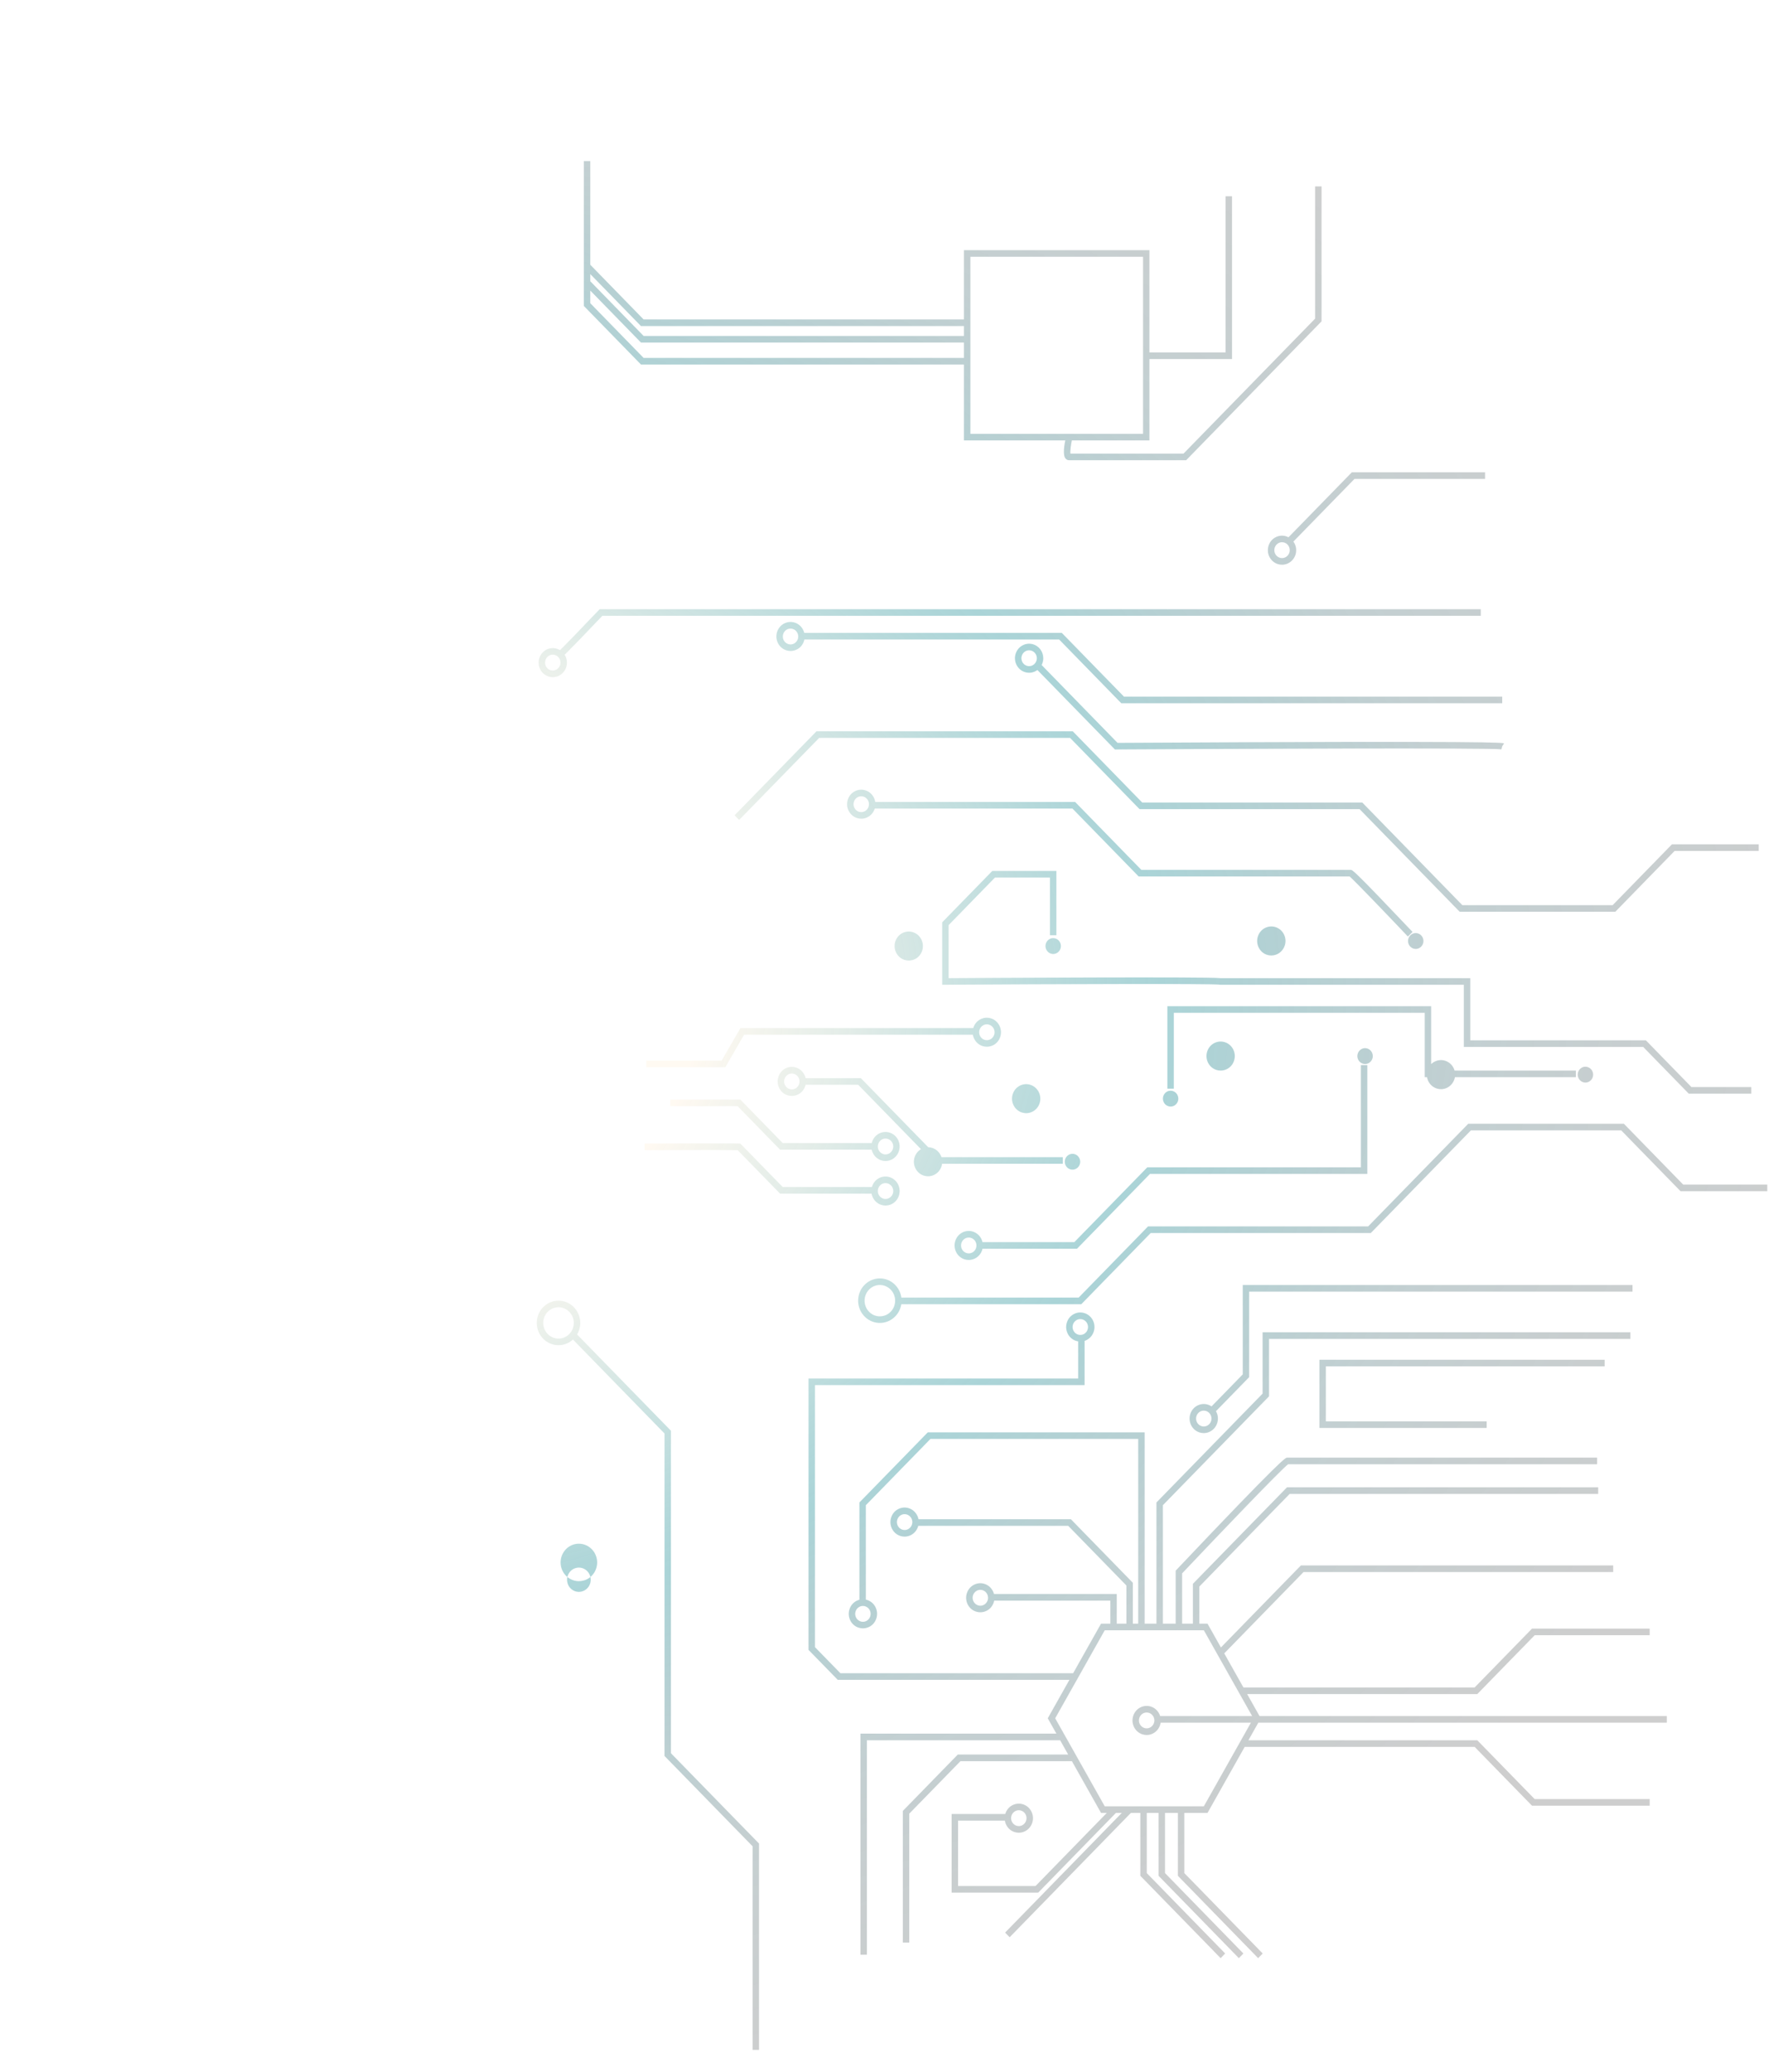 <svg width="848" height="993" viewBox="0 0 848 993" fill="none" xmlns="http://www.w3.org/2000/svg">
<path opacity="0.6" d="M419.541 568.781H375.198L354.935 547.999L354.356 547.965C350.726 547.76 310.711 547.965 309.007 547.965V551.133C309.416 551.133 347.522 550.946 353.606 551.116L373.937 571.95H419.541V568.781ZM419.541 547.709H375.198L354.901 526.892H321.311V530.061H353.623L373.92 550.878H419.524V547.709H419.541ZM551.617 590.825H657.125L705.115 541.628H777.152L805.578 570.774H847.178V567.606H806.856L778.43 538.459H703.837L655.847 587.656H550.339L517.056 621.777H429.784V624.946H518.334L551.617 590.825ZM802.749 407.75H843.071V404.581H801.471L773.045 433.728H701.008L653.018 384.531H547.527L514.244 350.41H391.405L352.14 390.664L354.321 392.895L392.683 353.578H512.966L546.249 387.699H651.74L699.73 436.896H774.323L802.749 407.75ZM551.242 562.513H655.455V510.351H652.37V559.361H549.964L515.011 595.186H468.878V598.354H516.289L551.242 562.53V562.513ZM839.475 520.879H810.81L788.962 498.478H704.791V468.701H585.122C578.646 467.968 473.241 468.582 454.733 468.701V443.285L476.956 420.492H503.303V448.157H506.388V417.323H475.678L451.649 441.956V471.869H453.199C504.275 471.546 581.441 471.273 584.73 471.835L584.884 471.869H701.707V501.646H787.684L809.532 524.047H839.475V520.879ZM677.115 446.538C648.911 416.812 648.331 416.812 647.479 416.812H547.118L515.386 384.275H417.991V387.444H514.108L545.84 419.981H646.985C649.592 422.263 665.22 438.549 674.9 448.753L677.115 446.555V446.538ZM604.38 823.352L578.851 778.022H527.793L502.264 823.352L527.793 868.682H578.851L604.38 823.352ZM505.825 823.352L529.582 781.174H577.078L600.835 823.352L577.078 865.531H529.582L505.825 823.352ZM605.3 936.056L567.722 897.523V867.081H564.638V898.834L603.118 938.287L605.3 936.056ZM596.046 936.056L558.468 897.523V867.081H555.384V898.834L593.865 938.287L596.046 936.056ZM587.304 936.056L549.726 897.523V867.081H546.641V898.834L585.122 938.287L587.304 936.056ZM790.803 862.073H735.672L708.166 833.88H595.995V837.048H706.888L734.393 865.241H790.803V862.073ZM735.672 783.559H790.803V780.39H734.393L706.888 808.583H595.995V811.751H708.166L735.672 783.559ZM799.017 822.296H554.361V825.465H799.017V822.296ZM624.898 753.27H773.318V750.102H623.62L584.1 790.611L586.281 792.843L624.898 753.253V753.27ZM574.914 760.238L618.218 715.844H766.126V712.676H616.94L571.829 758.926V780.134H574.914V760.238ZM566.683 753.901C585.548 733.97 613.838 704.448 617.468 701.62H765.598V698.452H617.042C616.224 698.452 614.843 698.452 564.024 752.146L563.581 752.606V779.061H566.666V753.884L566.683 753.901ZM557.446 721.245L608.333 669.083V641.555H781.549V638.386H605.249V667.772L554.361 719.933V779.606H557.446V721.245ZM712.665 681.076H635.567V654.723H769.211V651.554H632.482V684.228H712.665V681.059V681.076ZM548.703 686.34H444.747L411.975 719.933V768.534H415.059V721.245L446.025 689.491H545.619V779.606H548.703V686.34ZM598.807 659.867V618.898H782.571V615.73H595.739V658.556L579.583 675.131L581.765 677.362L598.824 659.867H598.807ZM543.045 758.415L513.358 727.973H437.674V731.142H512.08L539.961 759.727V779.095H543.045V758.415ZM535.342 763.798H474.689V766.966H532.258V779.606H535.342V763.798ZM516.323 801.752H402.857L390.655 789.248V663.7H519.919V640.516H516.835V660.532H387.57V790.56L401.579 804.92H516.323V801.752ZM415.571 833.88H509.626V830.711H412.486V936.635H415.571V833.88ZM435.868 869.057L460.408 843.896H514.261V840.728H459.13L432.783 867.745V930.843H435.868V869.057ZM542.074 868.734L539.892 866.502L481.813 926.039L483.995 928.271L542.074 868.734ZM535.393 868.205L533.212 865.974L496.401 903.723H459.267V872.379H483.432V869.211H456.182V906.892H497.679L535.393 868.223V868.205ZM535.087 359.115C584.918 358.825 715.238 358.263 719.737 359.064L720.129 357.547L719.277 358.859L720.981 356.236C720.453 355.878 719.056 354.924 535.717 355.963L497.884 317.175L495.702 319.406L534.456 359.132H535.104L535.087 359.115ZM720.113 333.818H538.802L508.995 303.257H383.446V306.425H507.717L537.524 336.986H720.113V333.818ZM288.744 295.08H709.836V291.912H287.448L286.988 292.389C280.069 299.68 268.634 311.587 267.441 312.473L268.31 313.785L267.458 312.473L269.162 315.096C270.696 314.057 284.858 299.169 288.744 295.08ZM649.303 229.478H711.881V226.31H648.024L616.48 258.659L618.661 260.891L649.303 229.478ZM551.004 119.875H462.079V211.029H551.004V119.875ZM465.18 123.044H547.936V207.878H465.18V123.044ZM633.505 153.996V89.314H630.42V152.685L567.33 217.367H513.102C512.966 216.157 513.307 213.159 513.954 210.348L510.955 209.616C510.12 213.244 509.404 217.929 510.734 219.649C511.16 220.211 511.773 220.518 512.455 220.518H568.608L633.505 153.979V153.996ZM590.593 94.05H587.508V168.868H549.981V172.036H590.593V94.05ZM463.629 160.981H308.529L282.966 134.764V85.09H279.882V136.076L307.251 164.132H463.629V160.964V160.981ZM463.629 171.508H308.529L282.966 145.291V95.617H279.882V146.603L307.251 174.66H463.629V171.491V171.508ZM463.629 153.076H308.529L282.966 126.86V77.186H279.882V128.171L307.251 156.228H463.629V153.059V153.076ZM363.848 883.367L321.635 840.098V685.573L275.315 638.08L273.133 640.311L318.55 686.885V841.409L360.763 884.678V982.238H363.848V883.367ZM356.69 495.803H468.895V492.635H354.935L345.92 508.239H309.791V511.408H347.675L356.69 495.803ZM509.472 554.472H449.587L412.673 516.62H384.281V519.789H411.395L448.308 557.641H509.472V554.472ZM562.678 485.31H682.961V516.143H755.441V512.975H686.045V482.141H559.593V521.663H562.678V485.31ZM274.65 641.879C276.729 639.988 277.956 637.381 278.126 634.536C278.467 628.659 274.07 623.6 268.344 623.259C265.566 623.089 262.891 624.043 260.812 625.934C258.733 627.825 257.506 630.431 257.335 633.276C257.165 636.121 258.102 638.863 259.943 640.993C261.783 643.122 264.339 644.383 267.117 644.553C267.322 644.553 267.526 644.57 267.731 644.57C270.287 644.57 272.707 643.633 274.633 641.879H274.65ZM268.157 626.411C272.196 626.649 275.28 630.21 275.042 634.349C274.803 638.489 271.361 641.623 267.305 641.402C265.345 641.282 263.556 640.396 262.26 638.897C260.965 637.398 260.3 635.473 260.42 633.463C260.539 631.453 261.408 629.63 262.857 628.285C264.203 627.058 265.924 626.394 267.714 626.394C267.85 626.394 268.003 626.394 268.157 626.394V626.411ZM428.693 631.215C430.772 629.324 431.999 626.717 432.17 623.873C432.51 617.995 428.114 612.936 422.387 612.595C419.61 612.425 416.934 613.379 414.855 615.27C412.776 617.161 411.549 619.767 411.378 622.612C411.208 625.457 412.145 628.199 413.986 630.329C415.826 632.458 418.383 633.719 421.161 633.889C421.365 633.889 421.57 633.906 421.774 633.906C424.33 633.906 426.75 632.969 428.676 631.215H428.693ZM422.2 615.747C426.239 615.985 429.323 619.546 429.085 623.685C428.846 627.825 425.421 630.959 421.348 630.738C419.388 630.618 417.599 629.733 416.303 628.234C415.008 626.734 414.344 624.809 414.463 622.799C414.582 620.789 415.451 618.966 416.9 617.621C418.246 616.394 419.968 615.73 421.757 615.73C421.893 615.73 422.047 615.73 422.2 615.73V615.747ZM279.967 757.291C282.216 756.609 284.074 755.093 285.182 752.981C286.307 750.868 286.562 748.449 285.898 746.15C284.534 741.397 279.66 738.671 275.025 740.051C270.389 741.448 267.731 746.439 269.077 751.192C269.742 753.492 271.224 755.4 273.286 756.541C274.599 757.274 276.03 757.648 277.479 757.648C278.314 757.648 279.132 757.529 279.95 757.274L279.967 757.291ZM282.949 755.315C283.835 758.398 282.097 761.635 279.098 762.537C277.649 762.98 276.115 762.81 274.786 762.06C273.457 761.311 272.485 760.084 272.059 758.602C271.173 755.519 272.912 752.282 275.911 751.38C276.439 751.226 276.985 751.141 277.496 751.141C279.95 751.141 282.216 752.793 282.949 755.315ZM268.055 323.716C269.674 322.881 270.867 321.433 271.429 319.679C272.588 316.033 270.645 312.098 267.083 310.906C263.521 309.713 259.687 311.706 258.528 315.369C257.369 319.014 259.312 322.949 262.874 324.142C263.573 324.38 264.288 324.483 264.987 324.483C266.044 324.483 267.083 324.227 268.055 323.733V323.716ZM266.129 313.887C268.072 314.534 269.128 316.681 268.498 318.674C268.191 319.645 267.543 320.428 266.657 320.888C265.771 321.348 264.765 321.433 263.828 321.11C261.885 320.462 260.829 318.316 261.459 316.323C261.97 314.721 263.419 313.699 264.987 313.699C265.362 313.699 265.754 313.768 266.129 313.887ZM382.032 311.195C383.651 310.361 384.844 308.913 385.406 307.158C385.968 305.386 385.832 303.512 385.014 301.843C384.196 300.191 382.799 298.947 381.06 298.368C379.322 297.789 377.499 297.942 375.88 298.777C374.261 299.611 373.068 301.059 372.505 302.814C371.347 306.46 373.289 310.395 376.851 311.587C377.55 311.826 378.266 311.928 378.964 311.928C380.021 311.928 381.06 311.672 382.032 311.178V311.195ZM380.106 301.383C381.043 301.69 381.81 302.371 382.253 303.274C382.696 304.177 382.782 305.216 382.475 306.17C382.168 307.141 381.504 307.925 380.634 308.384C379.748 308.844 378.743 308.93 377.805 308.606C375.863 307.959 374.806 305.812 375.437 303.819C375.743 302.848 376.408 302.064 377.277 301.605C377.806 301.332 378.368 301.196 378.947 301.196C379.339 301.196 379.731 301.264 380.106 301.383ZM415.929 391.549C417.548 390.715 418.74 389.267 419.303 387.512C420.462 383.867 418.519 379.931 414.957 378.739C411.395 377.547 407.561 379.54 406.402 383.185C405.243 386.831 407.186 390.766 410.748 391.958C411.447 392.197 412.162 392.299 412.861 392.299C413.918 392.299 414.957 392.043 415.929 391.549ZM414.003 381.737C415.946 382.384 417.002 384.531 416.372 386.524C416.065 387.495 415.417 388.279 414.531 388.739C413.645 389.199 412.639 389.284 411.702 388.96C409.759 388.313 408.703 386.166 409.333 384.173C409.844 382.572 411.293 381.55 412.861 381.55C413.236 381.55 413.628 381.618 414.003 381.737ZM438.697 459.536C440.316 458.701 441.509 457.253 442.071 455.499C442.633 453.727 442.497 451.853 441.679 450.184C440.861 448.531 439.464 447.288 437.725 446.709C436.004 446.129 434.163 446.283 432.544 447.117C430.925 447.952 429.733 449.4 429.17 451.155C428.011 454.8 429.954 458.735 433.516 459.928C434.215 460.166 434.93 460.268 435.629 460.268C436.686 460.268 437.725 460.013 438.697 459.519V459.536ZM506.013 449.707C506.95 450.013 507.717 450.695 508.16 451.598C508.603 452.501 508.688 453.54 508.382 454.494C508.075 455.465 507.41 456.248 506.541 456.708C505.655 457.168 504.649 457.253 503.712 456.93C501.769 456.282 500.713 454.136 501.343 452.143C501.65 451.172 502.315 450.388 503.184 449.928C503.712 449.656 504.275 449.519 504.854 449.519C505.246 449.519 505.638 449.588 506.013 449.707ZM476.121 500.829C477.74 499.994 478.933 498.546 479.495 496.792C480.058 495.02 479.922 493.146 479.104 491.477C478.285 489.824 476.888 488.581 475.15 488.001C473.411 487.422 471.588 487.576 469.969 488.41C468.35 489.245 467.157 490.693 466.595 492.448C465.436 496.093 467.379 500.028 470.94 501.221C471.639 501.459 472.355 501.561 473.053 501.561C474.11 501.561 475.15 501.306 476.121 500.812V500.829ZM474.212 491.017C475.15 491.323 475.917 492.005 476.36 492.908C476.803 493.81 476.888 494.85 476.581 495.803C476.274 496.774 475.61 497.558 474.741 498.018C473.854 498.478 472.849 498.563 471.912 498.239C469.969 497.592 468.912 495.446 469.543 493.453C469.85 492.482 470.514 491.698 471.383 491.238C471.912 490.966 472.474 490.829 473.053 490.829C473.445 490.829 473.837 490.897 474.212 491.017ZM382.645 524.405C384.264 523.57 385.457 522.123 386.02 520.351C386.582 518.579 386.446 516.705 385.628 515.036C384.81 513.384 383.412 512.14 381.674 511.561C379.953 510.982 378.112 511.135 376.493 511.97C374.874 512.804 373.681 514.252 373.119 516.024C372.557 517.796 372.693 519.669 373.511 521.339C374.329 522.991 375.726 524.235 377.465 524.797C378.163 525.035 378.879 525.138 379.578 525.138C380.634 525.138 381.674 524.882 382.645 524.388V524.405ZM380.72 514.593C381.657 514.917 382.424 515.581 382.867 516.484C383.31 517.387 383.395 518.426 383.088 519.38C382.782 520.351 382.117 521.134 381.248 521.594C380.362 522.054 379.356 522.14 378.419 521.816C377.482 521.492 376.715 520.828 376.272 519.925C375.829 519.022 375.743 517.983 376.05 517.029C376.357 516.058 377.022 515.274 377.891 514.815C378.419 514.542 378.981 514.406 379.561 514.406C379.953 514.406 380.345 514.474 380.72 514.593ZM427.551 555.562C429.17 554.728 430.363 553.28 430.926 551.525C432.084 547.879 430.142 543.944 426.58 542.752C424.859 542.173 423.018 542.326 421.399 543.161C419.78 543.995 418.587 545.443 418.025 547.198C416.866 550.844 418.809 554.779 422.37 555.971C423.069 556.209 423.785 556.312 424.484 556.312C425.54 556.312 426.58 556.056 427.551 555.562ZM425.643 545.75C426.58 546.074 427.347 546.738 427.79 547.641C428.233 548.544 428.318 549.583 428.011 550.537C427.704 551.508 427.04 552.292 426.171 552.751C425.285 553.211 424.279 553.297 423.342 552.973C421.399 552.326 420.342 550.179 420.973 548.186C421.28 547.215 421.944 546.431 422.814 545.971C423.342 545.699 423.921 545.563 424.484 545.563C424.876 545.563 425.268 545.631 425.643 545.75ZM467.447 602.988C469.066 602.153 470.259 600.705 470.821 598.95C471.98 595.305 470.037 591.37 466.475 590.177C464.754 589.598 462.913 589.751 461.294 590.586C459.675 591.421 458.483 592.869 457.92 594.623C456.761 598.269 458.704 602.204 462.266 603.396C462.965 603.635 463.68 603.737 464.379 603.737C465.436 603.737 466.475 603.482 467.447 602.988ZM465.538 593.175C466.475 593.499 467.242 594.164 467.685 595.066C468.128 595.969 468.214 597.008 467.907 597.962C467.6 598.933 466.935 599.717 466.066 600.177C465.18 600.637 464.175 600.722 463.237 600.398C461.294 599.751 460.238 597.605 460.868 595.612C461.175 594.641 461.84 593.857 462.709 593.397C463.237 593.124 463.817 592.988 464.379 592.988C464.771 592.988 465.163 593.056 465.538 593.175ZM427.551 576.907C429.17 576.072 430.363 574.624 430.926 572.87C432.084 569.224 430.142 565.289 426.58 564.097C424.859 563.518 423.018 563.671 421.399 564.506C419.78 565.34 418.587 566.788 418.025 568.543C416.866 572.188 418.809 576.123 422.37 577.316C423.069 577.554 423.785 577.657 424.484 577.657C425.54 577.657 426.58 577.401 427.551 576.907ZM425.643 567.095C426.58 567.419 427.347 568.083 427.79 568.986C428.233 569.889 428.318 570.928 428.011 571.882C427.704 572.853 427.04 573.636 426.171 574.096C425.285 574.556 424.279 574.641 423.342 574.318C421.399 573.67 420.342 571.524 420.973 569.531C421.28 568.56 421.944 567.776 422.814 567.316C423.342 567.044 423.921 566.908 424.484 566.908C424.876 566.908 425.268 566.976 425.643 567.095ZM520.942 642.066C522.561 641.231 523.754 639.783 524.316 638.029C524.878 636.257 524.742 634.383 523.924 632.714C523.106 631.061 521.709 629.818 519.97 629.239C518.249 628.659 516.409 628.813 514.79 629.647C513.171 630.482 511.978 631.93 511.415 633.702C510.853 635.473 510.989 637.347 511.807 639.017C512.625 640.669 514.023 641.913 515.761 642.492C516.46 642.73 517.175 642.833 517.874 642.833C518.931 642.833 519.97 642.577 520.942 642.083V642.066ZM519.016 632.254C519.953 632.577 520.72 633.242 521.163 634.145C521.606 635.048 521.692 636.087 521.385 637.041C521.078 638.012 520.413 638.795 519.544 639.255C518.658 639.715 517.653 639.783 516.715 639.477C515.778 639.153 515.011 638.489 514.568 637.586C514.125 636.683 514.04 635.644 514.346 634.69C514.653 633.719 515.318 632.935 516.187 632.475C516.715 632.203 517.278 632.066 517.857 632.066C518.249 632.066 518.641 632.134 519.016 632.254ZM580.112 685.931C581.731 685.096 582.924 683.648 583.486 681.894C584.049 680.122 583.912 678.248 583.094 676.579C582.276 674.926 580.879 673.683 579.14 673.104C577.419 672.525 575.578 672.678 573.959 673.513C572.34 674.347 571.148 675.795 570.585 677.567C570.023 679.339 570.159 681.212 570.977 682.882C571.795 684.534 573.193 685.778 574.931 686.357C575.63 686.595 576.345 686.698 577.044 686.698C578.101 686.698 579.14 686.442 580.112 685.948V685.931ZM578.203 676.119C579.14 676.443 579.907 677.107 580.35 678.01C580.793 678.913 580.879 679.952 580.572 680.906C580.265 681.877 579.6 682.66 578.731 683.12C577.845 683.58 576.84 683.665 575.902 683.342C574.965 683.018 574.198 682.354 573.755 681.451C573.312 680.548 573.227 679.509 573.533 678.555C573.84 677.584 574.505 676.8 575.374 676.34C575.902 676.068 576.465 675.932 577.044 675.932C577.436 675.932 577.828 676 578.203 676.119ZM436.703 735.537C438.322 734.702 439.515 733.254 440.077 731.5C440.64 729.728 440.503 727.854 439.685 726.185C438.867 724.532 437.47 723.289 435.731 722.71C434.01 722.13 432.17 722.284 430.551 723.118C428.932 723.953 427.739 725.401 427.176 727.173C426.614 728.944 426.75 730.818 427.568 732.488C428.386 734.14 429.784 735.384 431.522 735.963C432.221 736.201 432.936 736.304 433.635 736.304C434.692 736.304 435.731 736.048 436.703 735.554V735.537ZM434.794 725.725C435.731 726.048 436.498 726.713 436.941 727.616C437.385 728.519 437.47 729.558 437.163 730.512C436.856 731.483 436.191 732.266 435.322 732.726C434.436 733.186 433.431 733.271 432.493 732.948C431.556 732.624 430.789 731.959 430.346 731.057C429.903 730.154 429.818 729.115 430.125 728.161C430.431 727.19 431.096 726.406 431.965 725.946C432.493 725.674 433.056 725.537 433.635 725.537C434.027 725.537 434.419 725.606 434.794 725.725ZM416.729 779.521C418.348 778.687 419.541 777.239 420.104 775.467C420.666 773.695 420.53 771.821 419.712 770.152C418.894 768.5 417.496 767.256 415.758 766.677C414.037 766.098 412.196 766.251 410.577 767.086C408.958 767.92 407.765 769.368 407.203 771.14C406.641 772.912 406.777 774.786 407.595 776.455C408.413 778.107 409.81 779.351 411.549 779.913C412.247 780.152 412.963 780.254 413.662 780.254C414.719 780.254 415.758 779.998 416.729 779.504V779.521ZM414.804 769.709C415.741 770.033 416.508 770.697 416.951 771.6C417.394 772.503 417.479 773.542 417.173 774.496C416.866 775.467 416.201 776.251 415.332 776.711C414.446 777.17 413.44 777.256 412.503 776.932C411.566 776.608 410.799 775.944 410.356 775.041C409.913 774.138 409.827 773.099 410.134 772.145C410.441 771.174 411.106 770.391 411.975 769.931C412.503 769.658 413.066 769.522 413.645 769.522C414.037 769.522 414.429 769.59 414.804 769.709ZM491.459 877.421C493.078 876.587 494.271 875.139 494.833 873.384C495.396 871.612 495.259 869.739 494.441 868.069C493.623 866.417 492.226 865.173 490.488 864.594C488.766 864.015 486.926 864.168 485.307 865.003C483.688 865.838 482.495 867.286 481.932 869.057C481.37 870.829 481.507 872.703 482.325 874.372C483.143 876.024 484.54 877.268 486.278 877.847C486.977 878.086 487.693 878.188 488.391 878.188C489.448 878.188 490.488 877.932 491.459 877.438V877.421ZM489.533 867.592C490.471 867.916 491.237 868.58 491.681 869.483C492.124 870.386 492.209 871.425 491.902 872.379C491.595 873.35 490.931 874.134 490.061 874.594C489.175 875.053 488.17 875.139 487.232 874.815C486.295 874.491 485.528 873.827 485.085 872.924C484.642 872.021 484.557 870.982 484.864 870.028C485.171 869.057 485.835 868.274 486.704 867.814C487.233 867.541 487.795 867.405 488.374 867.405C488.766 867.405 489.158 867.473 489.533 867.592ZM552.742 830.592C554.361 829.757 555.554 828.309 556.116 826.555C556.679 824.783 556.543 822.909 555.725 821.24C554.907 819.588 553.509 818.344 551.771 817.765C550.05 817.186 548.209 817.339 546.59 818.174C544.971 819.008 543.778 820.456 543.216 822.228C542.653 824 542.79 825.873 543.608 827.543C544.426 829.195 545.823 830.439 547.561 831.018C548.26 831.257 548.976 831.359 549.675 831.359C550.731 831.359 551.771 831.103 552.742 830.609V830.592ZM550.816 820.763C551.754 821.087 552.521 821.751 552.964 822.654C553.407 823.557 553.492 824.596 553.185 825.55C552.879 826.521 552.214 827.304 551.345 827.764C550.459 828.224 549.453 828.31 548.516 827.986C547.578 827.662 546.812 826.998 546.368 826.095C545.925 825.192 545.84 824.153 546.147 823.199C546.454 822.228 547.118 821.444 547.987 820.984C548.516 820.712 549.078 820.576 549.657 820.576C550.049 820.576 550.441 820.644 550.816 820.763ZM473.002 771.821C474.621 770.987 475.814 769.539 476.377 767.767C476.939 765.995 476.803 764.122 475.985 762.452C475.167 760.8 473.769 759.556 472.031 758.977C470.31 758.398 468.469 758.551 466.85 759.386C465.231 760.221 464.038 761.669 463.476 763.44C462.914 765.212 463.05 767.086 463.868 768.755C464.686 770.408 466.083 771.651 467.822 772.213C468.52 772.452 469.236 772.554 469.935 772.554C470.991 772.554 472.031 772.298 473.002 771.804V771.821ZM471.094 761.992C472.031 762.316 472.798 762.98 473.241 763.883C473.684 764.786 473.769 765.825 473.463 766.779C473.156 767.75 472.491 768.534 471.622 768.994C470.736 769.454 469.73 769.539 468.793 769.215C467.856 768.891 467.089 768.227 466.646 767.324C466.203 766.421 466.117 765.382 466.424 764.428C466.731 763.457 467.396 762.674 468.265 762.214C468.793 761.941 469.355 761.805 469.935 761.805C470.327 761.805 470.719 761.873 471.094 761.992ZM447.951 562.887C449.57 562.053 450.763 560.605 451.325 558.85C452.484 555.204 450.541 551.269 446.979 550.077C445.258 549.498 443.417 549.651 441.798 550.486C440.179 551.32 438.987 552.768 438.424 554.523C437.265 558.169 439.208 562.104 442.77 563.296C443.468 563.535 444.184 563.637 444.883 563.637C445.94 563.637 446.979 563.381 447.951 562.887ZM515.267 553.058C516.204 553.382 516.971 554.046 517.414 554.949C517.857 555.852 517.942 556.891 517.636 557.845C517.329 558.816 516.664 559.6 515.795 560.06C514.909 560.519 513.903 560.605 512.966 560.281C511.023 559.634 509.967 557.487 510.597 555.494C510.904 554.523 511.569 553.739 512.438 553.28C512.966 553.007 513.545 552.871 514.108 552.871C514.5 552.871 514.892 552.939 515.267 553.058ZM494.987 532.65C496.606 531.815 497.799 530.367 498.361 528.613C499.52 524.967 497.577 521.032 494.015 519.84C492.294 519.261 490.453 519.414 488.834 520.249C487.215 521.083 486.023 522.531 485.46 524.286C484.301 527.931 486.244 531.867 489.806 533.059C490.505 533.298 491.22 533.4 491.919 533.4C492.976 533.4 494.015 533.144 494.987 532.65ZM562.303 522.821C563.24 523.145 564.007 523.809 564.45 524.712C564.893 525.615 564.978 526.654 564.672 527.608C564.365 528.579 563.7 529.362 562.831 529.822C561.945 530.282 560.94 530.367 560.002 530.044C558.059 529.396 557.003 527.25 557.633 525.257C557.94 524.286 558.605 523.502 559.474 523.042C560.002 522.77 560.582 522.634 561.144 522.634C561.536 522.634 561.928 522.702 562.303 522.821ZM588.207 512.242C589.826 511.408 591.019 509.96 591.581 508.205C592.144 506.433 592.007 504.559 591.189 502.89C590.371 501.238 588.974 499.994 587.235 499.415C585.514 498.836 583.673 498.989 582.054 499.824C580.435 500.658 579.243 502.106 578.68 503.861C578.118 505.633 578.254 507.507 579.072 509.176C579.89 510.828 581.288 512.072 583.026 512.651C583.725 512.89 584.44 512.992 585.139 512.992C586.196 512.992 587.235 512.736 588.207 512.242ZM655.523 502.43C656.46 502.754 657.227 503.418 657.67 504.321C658.113 505.224 658.199 506.263 657.892 507.217C657.585 508.188 656.92 508.972 656.051 509.431C655.165 509.891 654.16 509.977 653.222 509.653C652.285 509.329 651.518 508.665 651.075 507.762C650.632 506.859 650.547 505.82 650.853 504.866C651.16 503.895 651.825 503.111 652.694 502.652C653.222 502.379 653.785 502.243 654.364 502.243C654.756 502.243 655.148 502.311 655.523 502.43ZM615.883 453.063C616.446 451.291 616.309 449.417 615.491 447.748C614.673 446.078 613.276 444.852 611.537 444.273C609.816 443.693 607.975 443.847 606.356 444.681C604.737 445.516 603.545 446.964 602.982 448.719C602.42 450.49 602.556 452.364 603.374 454.034C604.192 455.686 605.59 456.93 607.328 457.509C608.027 457.747 608.743 457.85 609.424 457.85C612.287 457.85 614.946 455.976 615.883 453.046V453.063ZM679.808 447.288C680.745 447.594 681.512 448.276 681.955 449.179C682.398 450.082 682.484 451.121 682.177 452.075C681.546 454.068 679.45 455.158 677.507 454.511C676.57 454.204 675.803 453.523 675.36 452.62C674.917 451.717 674.832 450.678 675.138 449.724C675.445 448.753 676.11 447.969 676.979 447.509C677.507 447.237 678.069 447.1 678.649 447.1C679.041 447.1 679.433 447.169 679.808 447.288ZM693.833 521.135C695.452 520.3 696.645 518.852 697.208 517.097C697.77 515.326 697.634 513.452 696.816 511.782C695.998 510.13 694.6 508.886 692.862 508.307C691.141 507.728 689.3 507.881 687.681 508.716C686.062 509.551 684.869 510.999 684.307 512.77C683.745 514.542 683.881 516.416 684.699 518.085C685.517 519.738 686.914 520.981 688.653 521.56C689.351 521.799 690.067 521.901 690.766 521.901C691.822 521.901 692.862 521.646 693.833 521.151V521.135ZM761.15 511.322C762.087 511.646 762.854 512.31 763.297 513.213C763.74 514.116 763.825 515.155 763.519 516.109C763.212 517.08 762.547 517.864 761.678 518.324C760.792 518.784 759.786 518.869 758.849 518.545C757.912 518.222 757.145 517.557 756.702 516.654C756.259 515.751 756.173 514.712 756.48 513.758C756.787 512.787 757.451 512.004 758.321 511.544C758.849 511.271 759.411 511.135 759.991 511.135C760.383 511.135 760.775 511.203 761.15 511.322ZM496.401 321.604C498.02 320.769 499.213 319.321 499.776 317.566C500.934 313.921 498.991 309.986 495.43 308.793C493.708 308.214 491.868 308.367 490.249 309.202C488.63 310.037 487.437 311.485 486.875 313.239C486.312 315.011 486.449 316.885 487.267 318.554C488.085 320.207 489.482 321.45 491.22 322.03C491.919 322.268 492.635 322.37 493.334 322.37C494.39 322.37 495.43 322.115 496.401 321.621V321.604ZM494.475 311.791C496.418 312.439 497.475 314.585 496.844 316.578C496.537 317.549 495.873 318.333 495.004 318.793C494.117 319.253 493.112 319.338 492.175 319.014C491.237 318.708 490.47 318.026 490.027 317.123C489.584 316.221 489.499 315.181 489.806 314.227C490.113 313.256 490.777 312.473 491.646 312.013C492.175 311.74 492.737 311.604 493.317 311.604C493.708 311.604 494.1 311.672 494.475 311.791ZM617.638 269.834C619.257 269 620.45 267.552 621.013 265.797C622.171 262.152 620.229 258.216 616.667 257.024C614.946 256.445 613.105 256.598 611.486 257.433C609.867 258.268 608.674 259.715 608.112 261.47C607.549 263.242 607.686 265.116 608.504 266.785C609.322 268.437 610.719 269.681 612.458 270.26C613.156 270.499 613.872 270.601 614.571 270.601C615.628 270.601 616.667 270.345 617.638 269.851V269.834ZM615.713 260.005C617.655 260.652 618.712 262.799 618.081 264.792C617.775 265.763 617.11 266.547 616.241 267.006C615.355 267.466 614.349 267.552 613.412 267.228C612.475 266.921 611.708 266.24 611.265 265.337C610.822 264.434 610.736 263.395 611.043 262.441C611.35 261.47 612.015 260.687 612.884 260.227C613.412 259.954 613.974 259.818 614.554 259.818C614.946 259.818 615.338 259.886 615.713 260.005Z" fill="url(#paint0_radial_359_129)" fill-opacity="0.8"/>
<defs>
<radialGradient id="paint0_radial_359_129" cx="0" cy="0" r="1" gradientUnits="userSpaceOnUse" gradientTransform="translate(124.068 475.972) rotate(0.41) scale(1008.87 716.003)">
<stop offset="0.21" stop-color="#FFF3E3"/>
<stop offset="0.23" stop-color="#EDEBDC" stop-opacity="0.98"/>
<stop offset="0.28" stop-color="#C1D6CC" stop-opacity="0.93"/>
<stop offset="0.34" stop-color="#78B5B3" stop-opacity="0.84"/>
<stop offset="0.41" stop-color="#168890" stop-opacity="0.72"/>
<stop offset="0.43" stop-color="#027F89" stop-opacity="0.7"/>
<stop offset="0.58" stop-color="#053942" stop-opacity="0.5"/>
<stop offset="0.77" stop-opacity="0.4"/>
</radialGradient>
</defs>
</svg>
